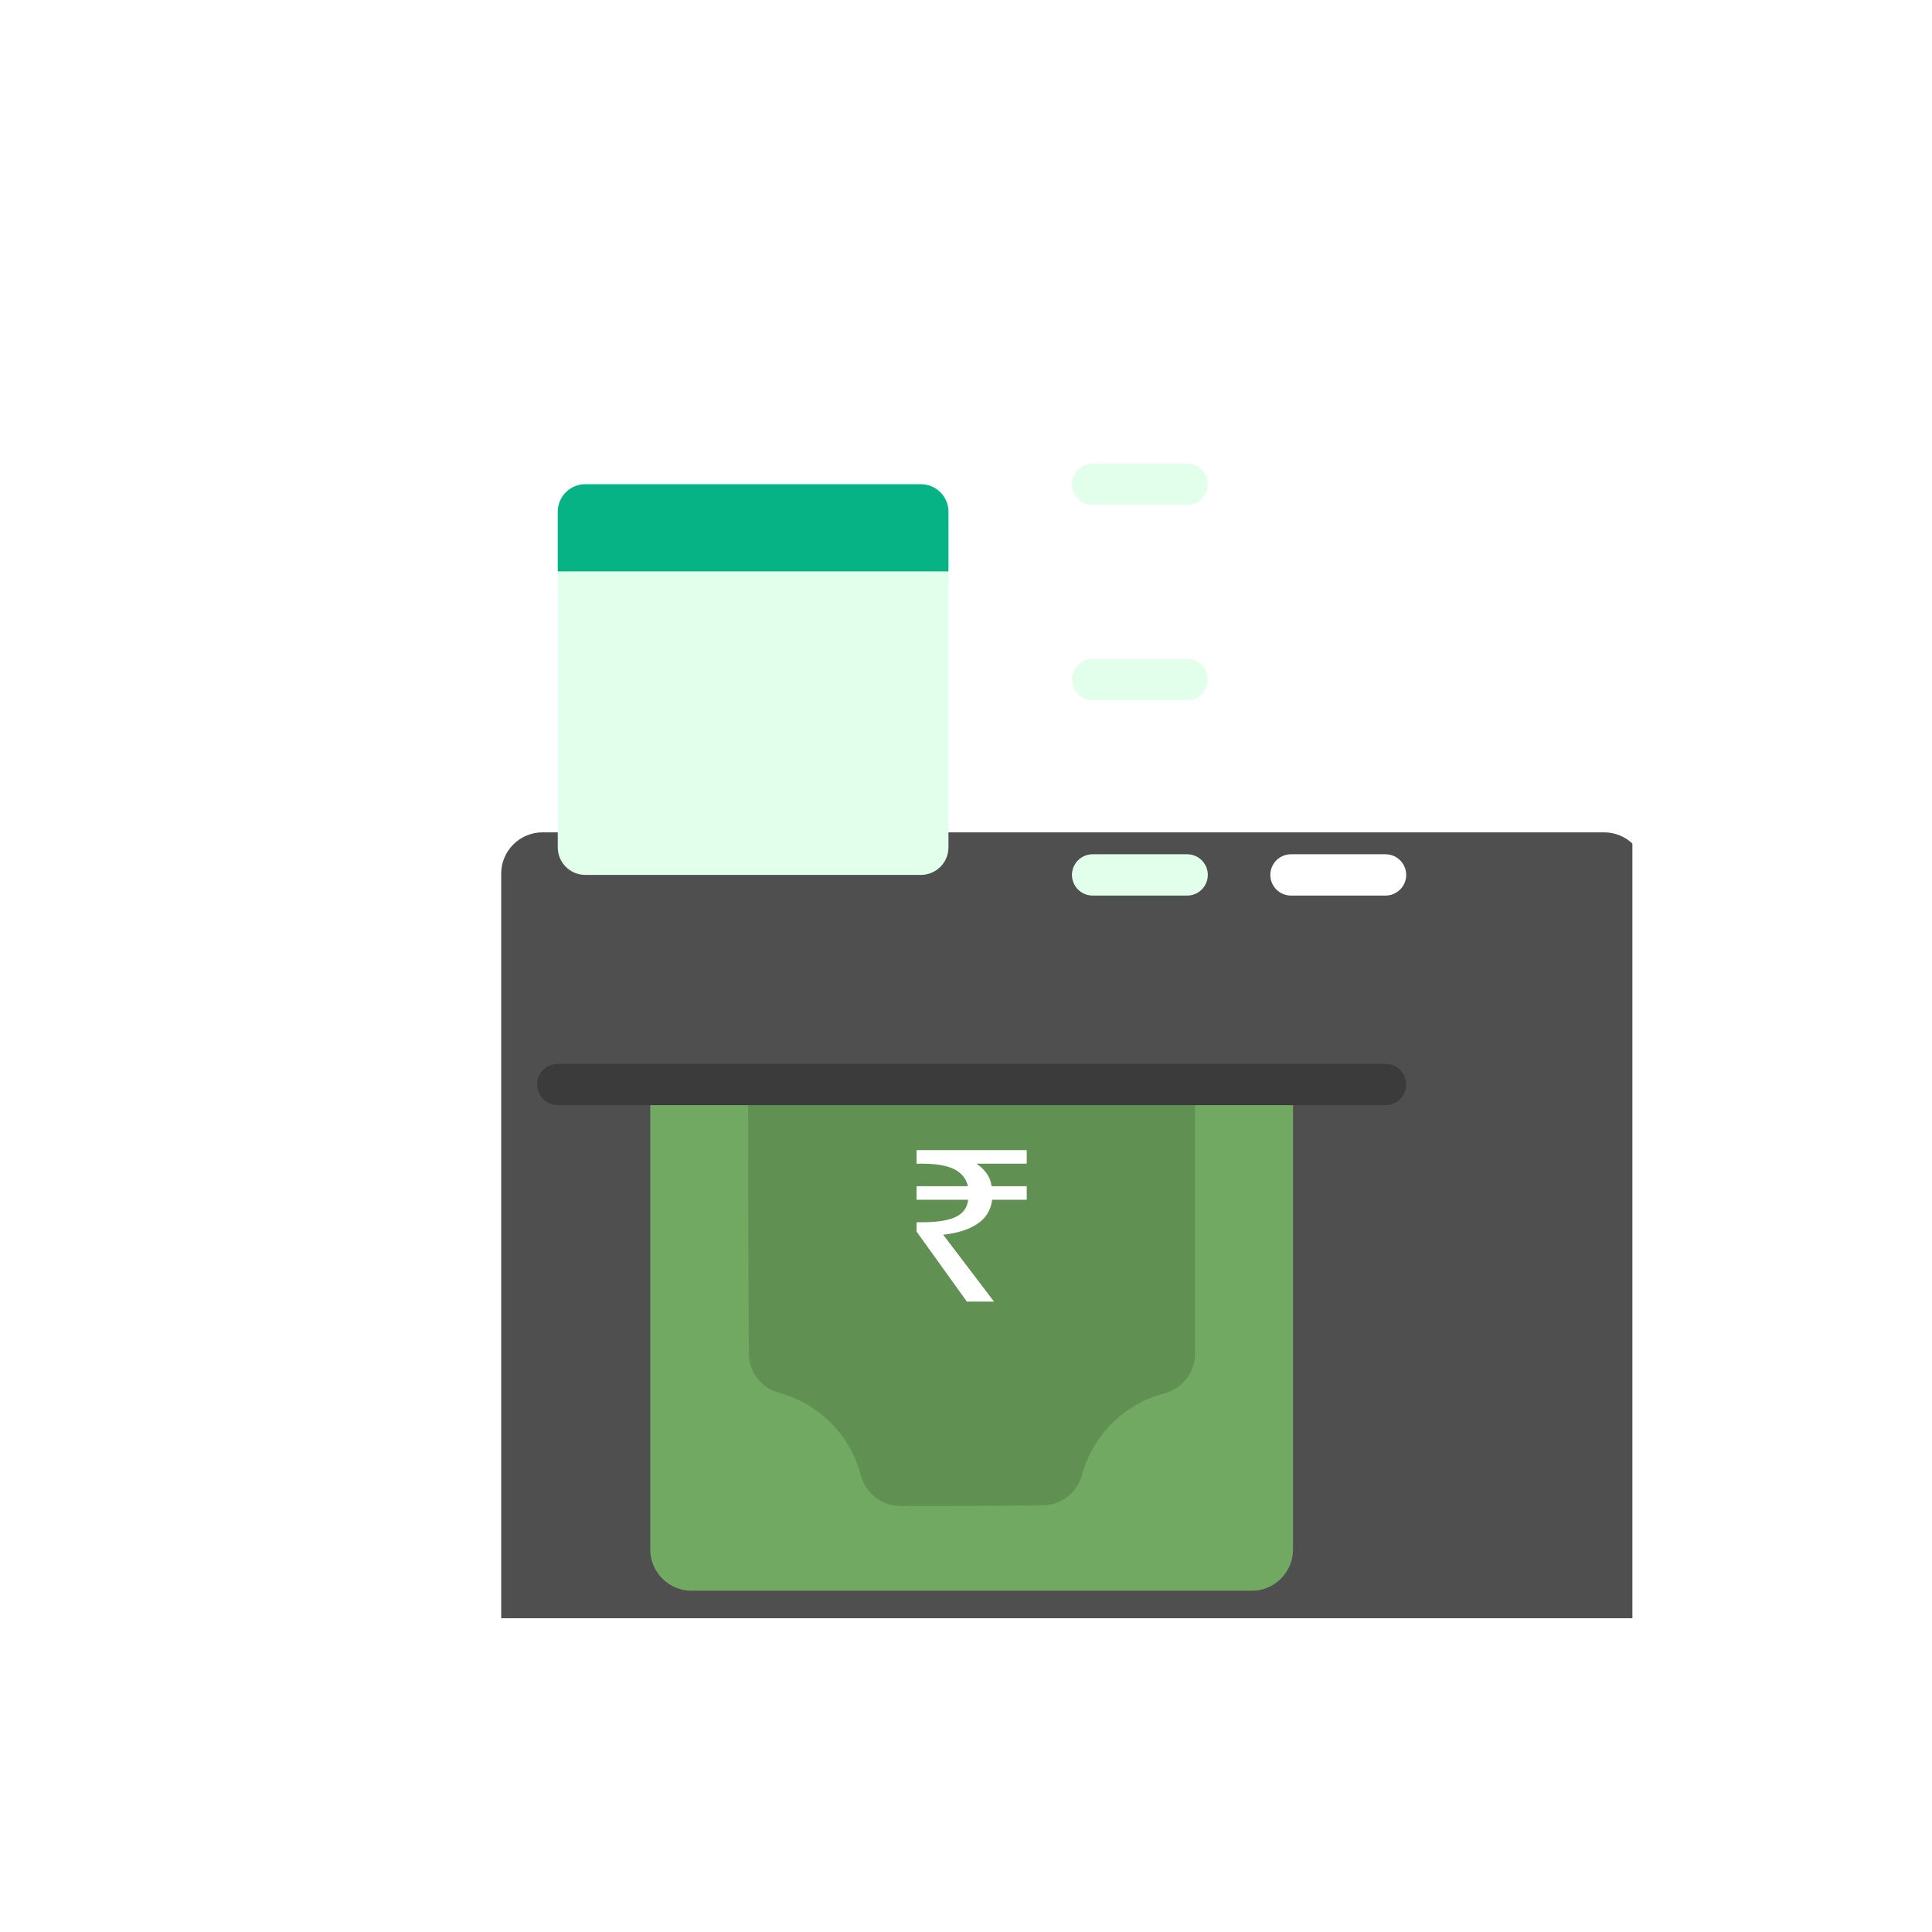 <svg width="114" height="114" viewBox="0 0 114 114" fill="none" xmlns="http://www.w3.org/2000/svg">
<g clip-path="url(#clip0_731_3372)">
<g filter="url(#filter0_dddd_731_3372)">
<path fill-rule="evenodd" clip-rule="evenodd" d="M91.093 21.552C91.093 20.905 90.836 20.285 90.378 19.828C89.921 19.371 89.301 19.114 88.655 19.114C78.118 19.114 36.548 19.114 26.011 19.114C25.365 19.114 24.745 19.371 24.288 19.828C23.831 20.285 23.574 20.905 23.574 21.552V76.716C23.574 77.363 23.831 77.983 24.288 78.439C24.745 78.897 25.365 79.154 26.011 79.154H88.655C89.301 79.154 89.921 78.897 90.378 78.439C90.836 77.983 91.093 77.363 91.093 76.716C91.093 67.021 91.093 31.247 91.093 21.552Z" fill="#4F4F4F"/>
</g>
<path fill-rule="evenodd" clip-rule="evenodd" d="M55.965 30.197C55.965 29.765 55.794 29.352 55.489 29.048C55.184 28.743 54.771 28.572 54.34 28.572H34.536C34.105 28.572 33.692 28.743 33.387 29.048C33.083 29.352 32.911 29.765 32.911 30.197V50C32.911 50.431 33.083 50.844 33.387 51.149C33.692 51.454 34.105 51.625 34.536 51.625H54.34C54.771 51.625 55.184 51.454 55.489 51.149C55.794 50.844 55.965 50.431 55.965 50V30.197Z" fill="#E1FFEB"/>
<path fill-rule="evenodd" clip-rule="evenodd" d="M32.911 33.718H55.965V30.197C55.965 29.765 55.794 29.352 55.489 29.048C55.184 28.743 54.771 28.572 54.34 28.572H34.536C34.105 28.572 33.692 28.743 33.387 29.048C33.083 29.352 32.911 29.765 32.911 30.197V33.718Z" fill="#05B384"/>
<path fill-rule="evenodd" clip-rule="evenodd" d="M64.471 29.79H70.049C70.722 29.79 71.268 29.244 71.268 28.572C71.268 27.899 70.722 27.353 70.049 27.353H64.471C63.798 27.353 63.252 27.899 63.252 28.572C63.252 29.244 63.798 29.79 64.471 29.79Z" fill="#E1FFEB"/>
<path fill-rule="evenodd" clip-rule="evenodd" d="M64.471 52.844H70.049C70.722 52.844 71.268 52.298 71.268 51.625C71.268 50.953 70.722 50.407 70.049 50.407H64.471C63.798 50.407 63.252 50.953 63.252 51.625C63.252 52.298 63.798 52.844 64.471 52.844Z" fill="#E1FFEB"/>
<path fill-rule="evenodd" clip-rule="evenodd" d="M64.471 41.317H70.049C70.722 41.317 71.268 40.771 71.268 40.098C71.268 39.426 70.722 38.88 70.049 38.88H64.471C63.798 38.88 63.252 39.426 63.252 40.098C63.252 40.771 63.798 41.317 64.471 41.317Z" fill="#E1FFEB"/>
<path fill-rule="evenodd" clip-rule="evenodd" d="M76.176 29.79H81.755C82.428 29.79 82.974 29.244 82.974 28.572C82.974 27.899 82.428 27.353 81.755 27.353H76.176C75.503 27.353 74.957 27.899 74.957 28.572C74.957 29.244 75.503 29.79 76.176 29.79Z" fill="white"/>
<path fill-rule="evenodd" clip-rule="evenodd" d="M76.176 52.844H81.755C82.428 52.844 82.974 52.298 82.974 51.625C82.974 50.953 82.428 50.407 81.755 50.407H76.176C75.503 50.407 74.957 50.953 74.957 51.625C74.957 52.298 75.503 52.844 76.176 52.844Z" fill="white"/>
<path fill-rule="evenodd" clip-rule="evenodd" d="M76.176 41.317H81.755C82.428 41.317 82.974 40.771 82.974 40.098C82.974 39.426 82.428 38.88 81.755 38.88H76.176C75.503 38.88 74.957 39.426 74.957 40.098C74.957 40.771 75.503 41.317 76.176 41.317Z" fill="white"/>
<path fill-rule="evenodd" clip-rule="evenodd" d="M76.297 63.993H38.369V91.427C38.369 92.773 39.461 93.864 40.807 93.864H73.859C75.205 93.864 76.297 92.773 76.297 91.427C76.297 84.298 76.297 63.993 76.297 63.993Z" fill="#72A962"/>
<path fill-rule="evenodd" clip-rule="evenodd" d="M70.519 63.993V79.863C70.519 80.962 69.783 81.926 68.722 82.214C66.344 82.819 64.477 84.686 63.837 87.054C63.553 88.099 62.604 88.824 61.522 88.824C59.2 88.861 55.466 88.861 53.145 88.861C52.045 88.861 51.083 88.124 50.794 87.063C50.189 84.686 48.322 82.819 45.954 82.179C44.909 81.894 44.184 80.946 44.184 79.863C44.147 75.138 44.147 63.993 44.147 63.993H70.519Z" fill="#619053"/>
<path d="M57.05 76.802L54.083 72.671V72.12H54.428C54.983 72.12 55.449 72.078 55.826 71.995C56.213 71.911 56.517 71.774 56.736 71.582C56.956 71.39 57.087 71.127 57.129 70.793H54.083V69.992H57.113C57.04 69.683 56.893 69.433 56.674 69.241C56.454 69.041 56.156 68.895 55.779 68.803C55.412 68.711 54.962 68.665 54.428 68.665H54.083V67.864H60.583V68.665H57.616C57.856 68.824 58.055 69.011 58.212 69.228C58.369 69.445 58.469 69.7 58.511 69.992H60.583V70.793H58.542C58.469 71.402 58.176 71.878 57.663 72.22C57.16 72.554 56.49 72.767 55.653 72.858L58.652 76.802H57.05Z" fill="white"/>
<path fill-rule="evenodd" clip-rule="evenodd" d="M32.911 65.212H81.755C82.428 65.212 82.974 64.666 82.974 63.993C82.974 63.32 82.428 62.774 81.755 62.774H32.911C32.238 62.774 31.692 63.32 31.692 63.993C31.692 64.666 32.238 65.212 32.911 65.212Z" fill="#3B3B3B"/>
</g>
<defs>
<filter id="filter0_dddd_731_3372" x="20.574" y="18.114" width="79.519" height="83.04" filterUnits="userSpaceOnUse" color-interpolation-filters="sRGB">
<feFlood flood-opacity="0" result="BackgroundImageFix"/>
<feColorMatrix in="SourceAlpha" type="matrix" values="0 0 0 0 0 0 0 0 0 0 0 0 0 0 0 0 0 0 127 0" result="hardAlpha"/>
<feOffset dy="1"/>
<feGaussianBlur stdDeviation="1"/>
<feColorMatrix type="matrix" values="0 0 0 0 0 0 0 0 0 0 0 0 0 0 0 0 0 0 0.1 0"/>
<feBlend mode="normal" in2="BackgroundImageFix" result="effect1_dropShadow_731_3372"/>
<feColorMatrix in="SourceAlpha" type="matrix" values="0 0 0 0 0 0 0 0 0 0 0 0 0 0 0 0 0 0 127 0" result="hardAlpha"/>
<feOffset dx="1" dy="4"/>
<feGaussianBlur stdDeviation="2"/>
<feColorMatrix type="matrix" values="0 0 0 0 0 0 0 0 0 0 0 0 0 0 0 0 0 0 0.09 0"/>
<feBlend mode="normal" in2="effect1_dropShadow_731_3372" result="effect2_dropShadow_731_3372"/>
<feColorMatrix in="SourceAlpha" type="matrix" values="0 0 0 0 0 0 0 0 0 0 0 0 0 0 0 0 0 0 127 0" result="hardAlpha"/>
<feOffset dx="2" dy="9"/>
<feGaussianBlur stdDeviation="2.5"/>
<feColorMatrix type="matrix" values="0 0 0 0 0 0 0 0 0 0 0 0 0 0 0 0 0 0 0.05 0"/>
<feBlend mode="normal" in2="effect2_dropShadow_731_3372" result="effect3_dropShadow_731_3372"/>
<feColorMatrix in="SourceAlpha" type="matrix" values="0 0 0 0 0 0 0 0 0 0 0 0 0 0 0 0 0 0 127 0" result="hardAlpha"/>
<feOffset dx="3" dy="16"/>
<feGaussianBlur stdDeviation="3"/>
<feColorMatrix type="matrix" values="0 0 0 0 0 0 0 0 0 0 0 0 0 0 0 0 0 0 0.01 0"/>
<feBlend mode="normal" in2="effect3_dropShadow_731_3372" result="effect4_dropShadow_731_3372"/>
<feBlend mode="normal" in="SourceGraphic" in2="effect4_dropShadow_731_3372" result="shape"/>
</filter>
<clipPath id="clip0_731_3372">
<rect width="78" height="78" fill="white" transform="translate(18.333 17.489)"/>
</clipPath>
</defs>
</svg>
